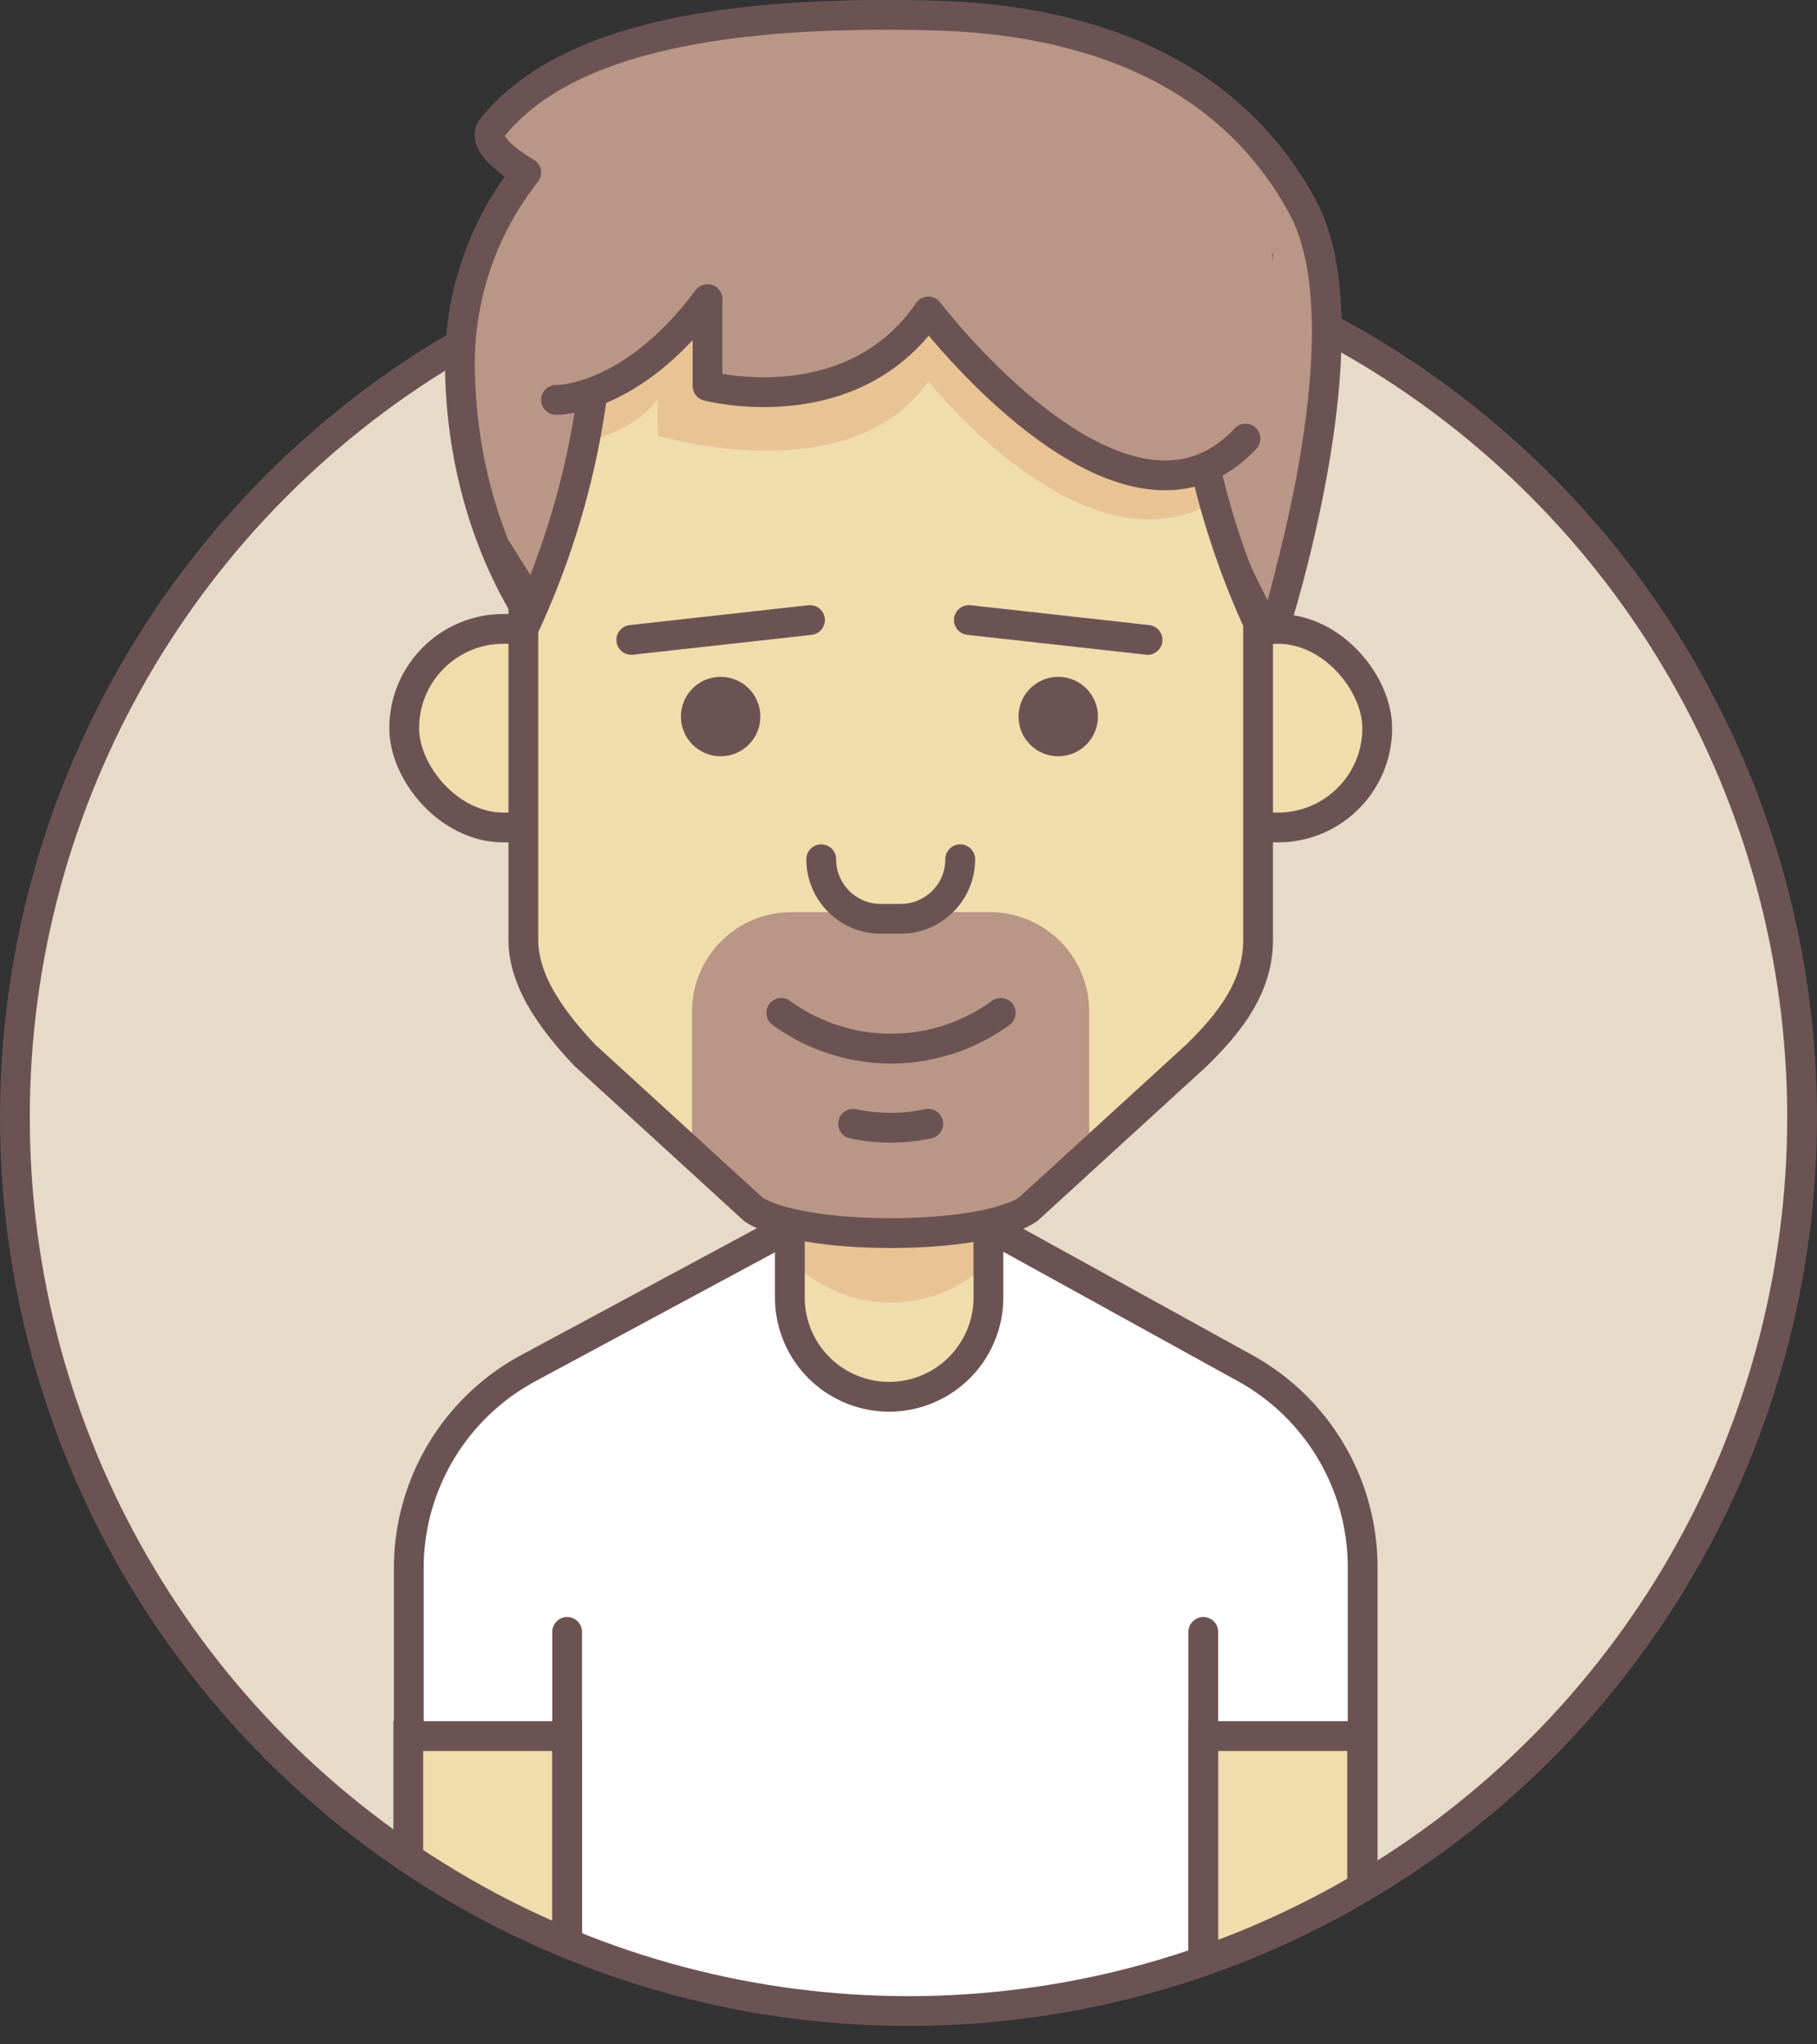 <svg xmlns="http://www.w3.org/2000/svg" xmlns:xlink="http://www.w3.org/1999/xlink" viewBox="0 0 183 205.84"><rect x="0" y="0" width="183" height="205.84" fill="#333333" stroke="none"/><defs><style>.cls-1,.cls-14,.cls-15,.cls-5,.cls-8,.cls-9{fill:none;}.cls-2{fill:#e5dbc8;}.cls-3{clip-path:url(#clip-path);}.cls-4{fill:#fff;}.cls-10,.cls-11,.cls-15,.cls-5,.cls-8,.cls-9{stroke:#6c5353;}.cls-11,.cls-5,.cls-9{stroke-linejoin:round;}.cls-10,.cls-11,.cls-14,.cls-15,.cls-5,.cls-8,.cls-9{stroke-width:3px;}.cls-10,.cls-6{fill:#f1dcac;}.cls-7{fill:#e8c495;}.cls-15,.cls-9{stroke-linecap:round;}.cls-11,.cls-12{fill:#ba9686;}.cls-13{fill:#6c5353;}.cls-14{stroke:#be2f74;}</style><clipPath id="clip-path"><circle class="cls-1" cx="91.5" cy="112.52" r="90"/></clipPath></defs><title>Recurso 12</title><g id="Capa_2" data-name="Capa 2"><g id="Capa_9" data-name="Capa 9"><circle class="cls-2" cx="91.5" cy="112.52" r="90"/><g class="cls-3"><path class="cls-4" d="M125.35,137.75l-35.6-19.64L53.17,137.8a22.89,22.89,0,0,0-12,20.16v46.38h96.07V157.8A22.89,22.89,0,0,0,125.35,137.75Z"/><path class="cls-5" d="M125.35,137.75l-35.6-19.64L53.17,137.8a22.89,22.89,0,0,0-12,20.16v46.38h96.07V157.8A22.89,22.89,0,0,0,125.35,137.75Z"/><path class="cls-6" d="M79.55,106.66h20a0,0,0,0,1,0,0v24a10,10,0,0,1-10,10h0a10,10,0,0,1-10-10v-24a0,0,0,0,1,0,0Z"/><path class="cls-7" d="M79.55,127.21l2.33,1.57a14,14,0,0,0,15.68,0l2-1.35V115.66h-20Z"/><path class="cls-8" d="M79.55,106.66h20a0,0,0,0,1,0,0v24a10,10,0,0,1-10,10h0a10,10,0,0,1-10-10v-24a0,0,0,0,1,0,0Z"/><rect class="cls-6" x="41.12" y="174.83" width="16" height="29.52"/><rect class="cls-8" x="41.12" y="174.83" width="16" height="29.52"/><rect class="cls-6" x="121.19" y="174.83" width="16" height="29.52"/><rect class="cls-8" x="121.19" y="174.83" width="16" height="29.52"/><line class="cls-9" x1="57.12" y1="164.34" x2="57.12" y2="204.34"/><line class="cls-9" x1="121.19" y1="164.34" x2="121.19" y2="204.34"/></g><circle class="cls-5" cx="91.5" cy="112.52" r="90"/><rect class="cls-10" x="40.71" y="63.33" width="24" height="20" rx="10" ry="10"/><rect class="cls-10" x="114.71" y="63.33" width="24" height="20" rx="10" ry="10"/><path class="cls-11" d="M49.56,12.88C56.56,4.13,72.12,1,94,1.56c14.33.37,29.38,4.81,37.21,19.31,6.79,12.57-2.89,42.45-2.89,42.45h-74s-7.8-9.75-8-26.35A31.12,31.12,0,0,1,53,17.38S48.13,14.66,49.56,12.88Z"/><path class="cls-6" d="M120.55,106.24l-17,15.54c-4.74,3.2-22.94,3.2-27.68,0l-17-15.54c-2.62-2.81-6.16-7-6.16-11.6V27.08h74V94.64C126.71,99.29,124,102.86,120.55,106.24Z"/><path class="cls-12" d="M99.7,91.86h-20a10,10,0,0,0-10,10v14.29l6.17,5.64c4.74,3.2,22.94,3.2,27.68,0l6.15-5.63v-14.3A10,10,0,0,0,99.7,91.86Z"/><path class="cls-8" d="M120.55,106.24l-17,15.54c-4.74,3.2-22.94,3.2-27.68,0l-17-15.54c-2.62-2.81-6.16-7-6.16-11.6V27.08h74V94.64C126.71,99.29,124,102.86,120.55,106.24Z"/><path class="cls-7" d="M57.63,20.88l-6.37,9.75V45.88s11.25-.46,14.93-5.64l.07,3.64s19.45,5.84,27.24-5.5c0,0,22.67,28.78,36.26,3.6v-7.6l-10.83-13.5Z"/><circle class="cls-13" cx="72.58" cy="72.16" r="4"/><circle class="cls-13" cx="106.58" cy="72.16" r="4"/><path class="cls-14" d="M89.71,101.54"/><line class="cls-15" x1="97.58" y1="62.44" x2="115.58" y2="64.44"/><line class="cls-15" x1="81.58" y1="62.44" x2="63.58" y2="64.44"/><path class="cls-15" d="M85.92,113.17a18.32,18.32,0,0,0,7.57,0"/><path class="cls-12" d="M51.19,54.36l2.52,4s6.66-9.83,6.66-28.83l-7.25-1.87L49.31,37Z"/><path class="cls-9" d="M52.71,63.33A81.25,81.25,0,0,0,60.38,29.5"/><path class="cls-12" d="M128.44,57.54l-.77,2.9a72.82,72.82,0,0,1-8.35-33.36L128,25.13,130.38,37Z"/><path class="cls-9" d="M127,63.33a81.25,81.25,0,0,1-7.66-33.83"/><path class="cls-12" d="M57.63,15.88l-7.38,9.75V40.88s13.26-.38,21-10.75v8.75s14.45,3.84,22.24-7.5c0,0,25.13,33.06,36.26,5.6v-7.6l-10.83-13.5Z"/><path class="cls-9" d="M56,40.27s7.52.22,15.26-10.15v8.75s14.45,3.84,22.24-7.5c0,0,19.7,25.91,31.94,12.8"/><path class="cls-15" d="M82.71,86.53a6,6,0,0,0,6,6h2a6,6,0,0,0,6-6"/><path class="cls-15" d="M78.69,102a18.76,18.76,0,0,0,22.1,0"/></g></g></svg>